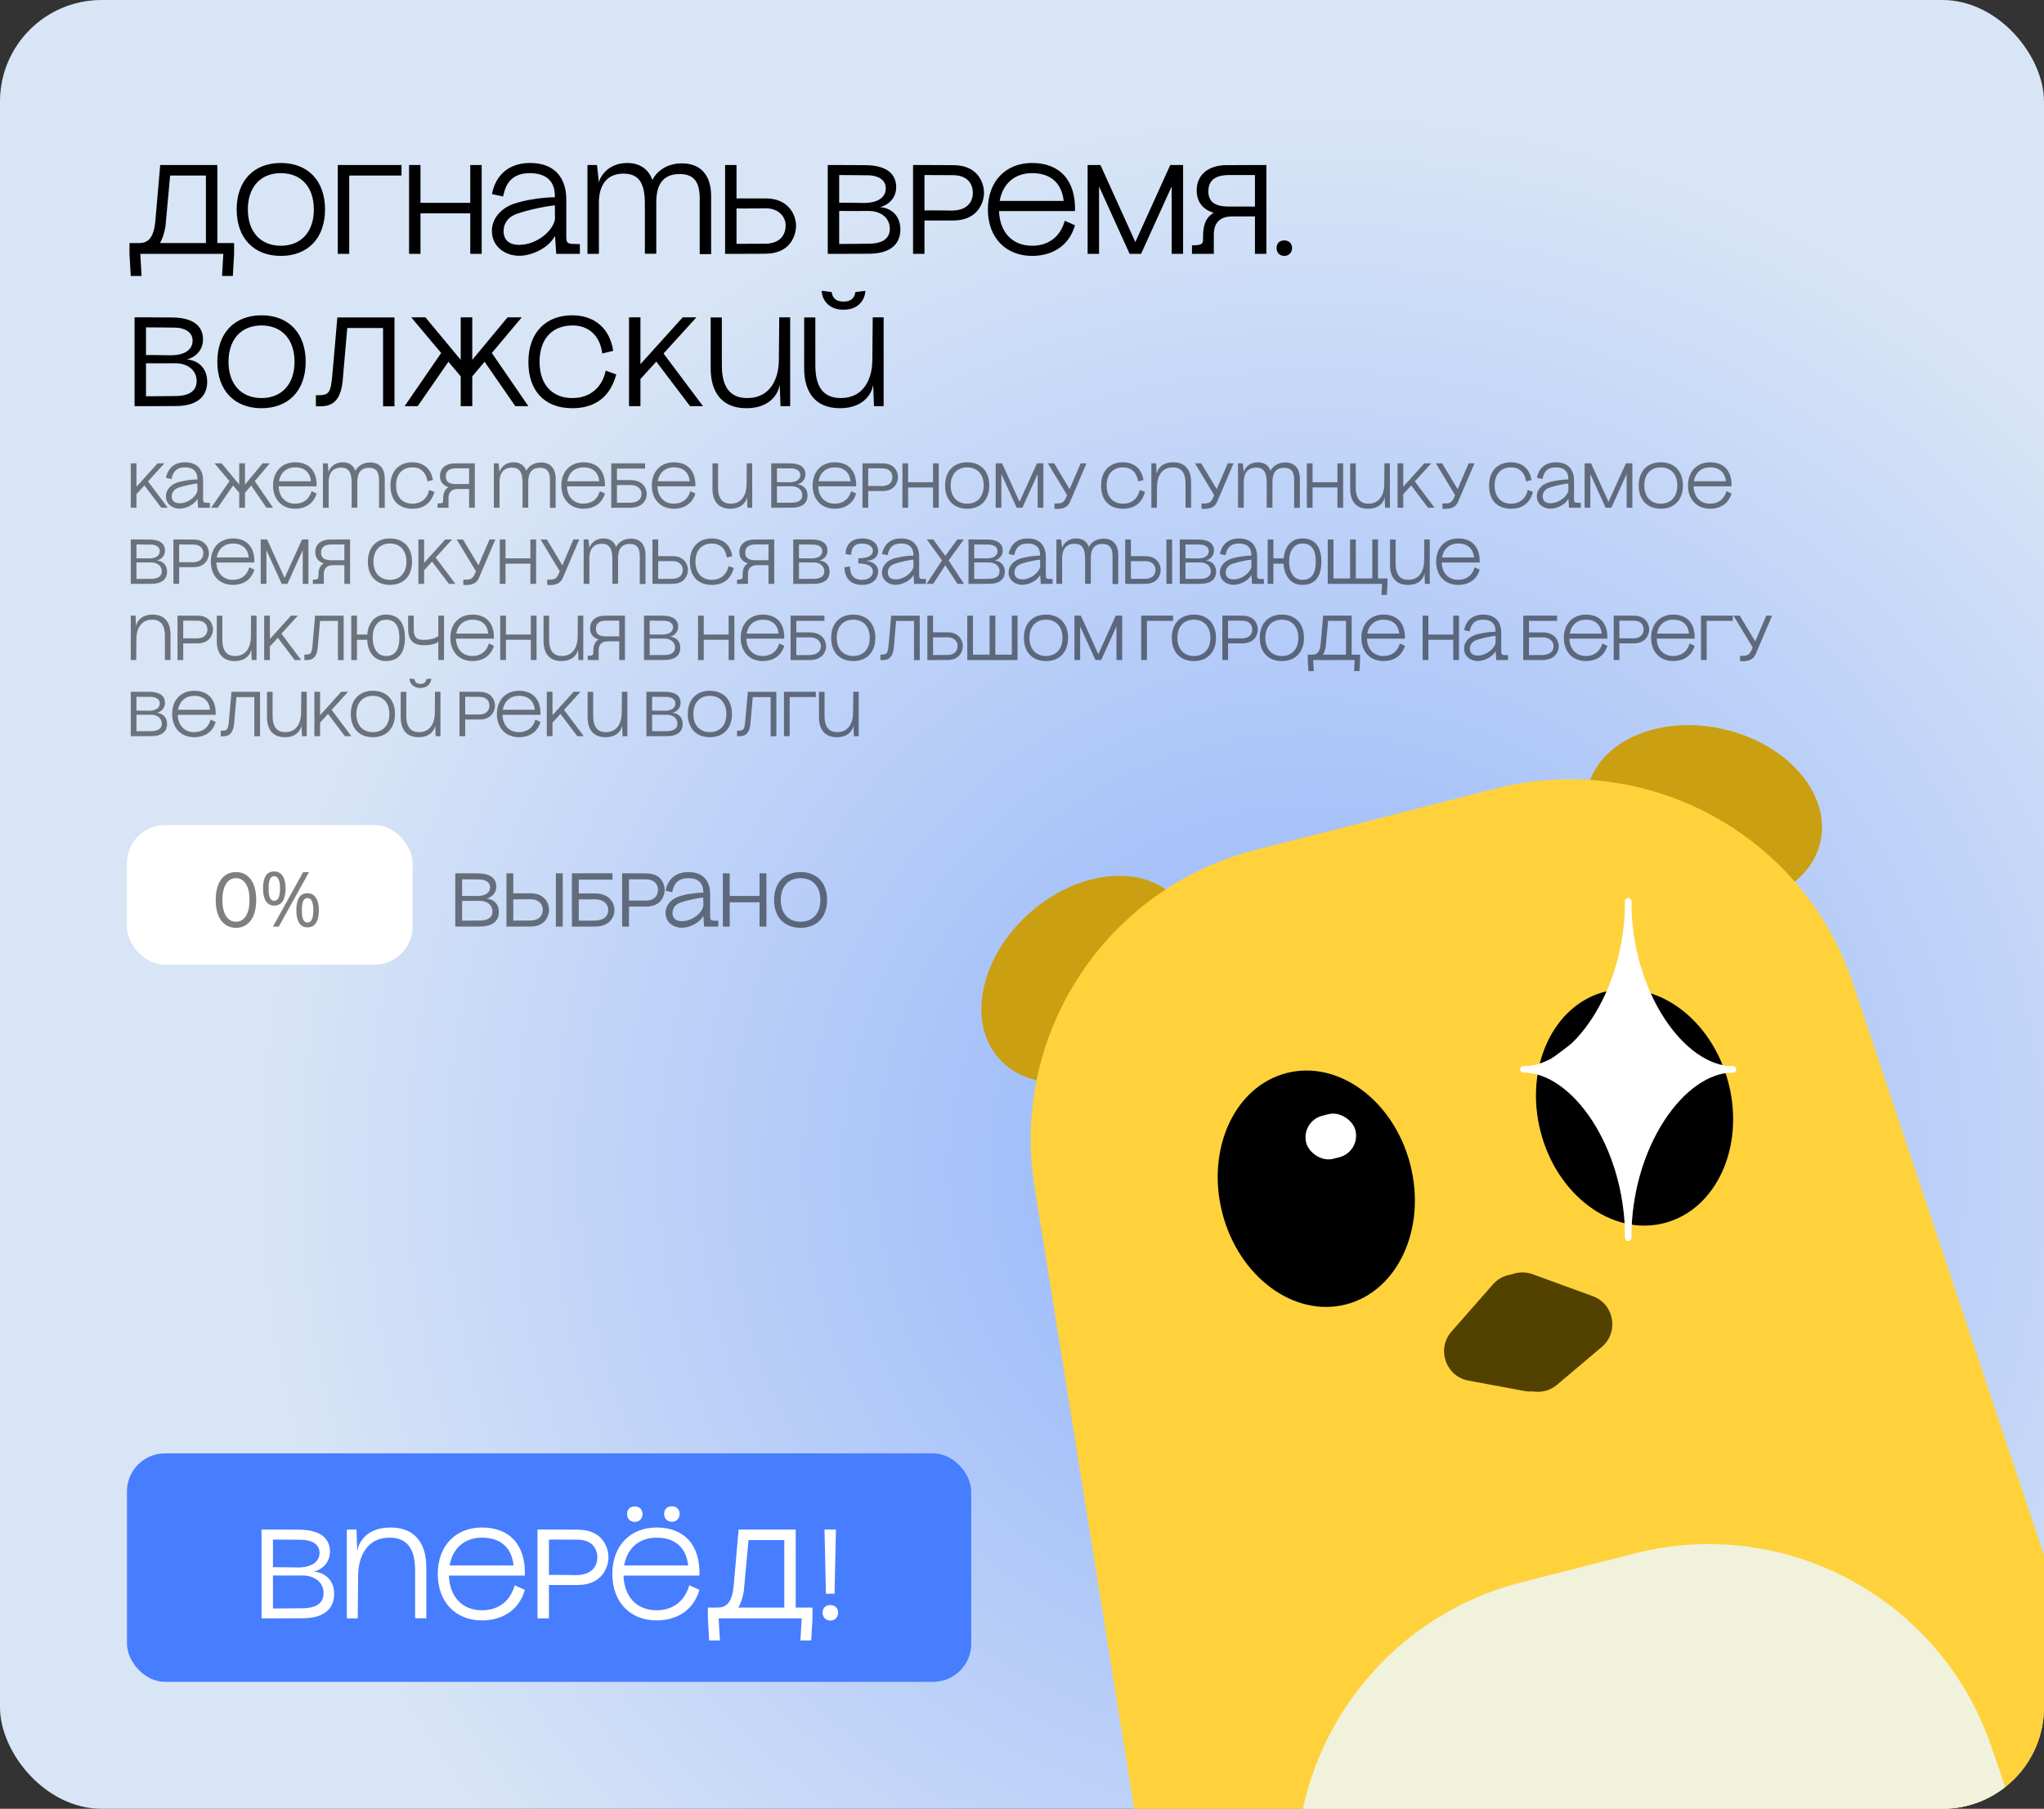 <svg width="322" height="285" viewBox="0 0 322 285" fill="none" xmlns="http://www.w3.org/2000/svg">
<rect x="0" y="0" width="322" height="285" fill="#333333" stroke="none"/>
<g clip-path="url(#clip0_2726_828)">
<rect width="322" height="285" rx="16" fill="url(#paint0_radial_2726_828)"/>
<path d="M25.24 26H34.24V38.3H36.88V40L36.68 43.48H34.98L35.18 40H22.1L22.3 43.48H20.6L20.4 40V38.3H21.86C23.18 38.3 24.22 37.74 24.48 34.72L25.24 26ZM25.2 38.3H32.44V27.66H26.8L26.06 35.74C25.86 36.86 25.56 37.68 25.2 38.3ZM44.244 40.32C39.964 40.32 37.284 37.5 37.284 33C37.284 28.5 39.964 25.68 44.244 25.68C48.524 25.68 51.204 28.5 51.204 33C51.204 37.5 48.524 40.32 44.244 40.32ZM39.044 33C39.044 36.52 41.044 38.72 44.244 38.72C47.444 38.72 49.444 36.52 49.444 33C49.444 29.48 47.444 27.28 44.244 27.28C41.044 27.28 39.044 29.48 39.044 33ZM53.212 26H63.252V27.66H55.012V40H53.212V26ZM64.442 26H66.242V31.96H74.082V26H75.882V40H74.082V33.62H66.242V40H64.442V26ZM87.63 40L87.43 37.16V34.48V34.38L87.45 37.12L87.43 37.16C86.51 39 83.87 40.3 81.79 40.3C79.65 40.3 77.49 38.92 77.49 36.38C77.49 34.56 78.77 32.9 80.85 32.14C82.69 31.48 85.67 31.08 87.41 31.08L87.43 32.36H87.41V30.98C87.41 30.08 87.35 27.28 83.45 27.28C80.07 27.28 79.53 29.74 79.25 30.96L77.51 30.58C77.73 29.22 78.85 25.68 83.53 25.68C87.45 25.68 89.21 28.12 89.21 31.42V37.16C89.21 38.06 89.21 38.44 90.41 38.44L91.35 38.46V40H87.63ZM79.33 36.42C79.33 37.4 79.81 38.58 81.79 38.58C84.55 38.58 87.21 36.34 87.43 34.48L87.41 32.36C86.37 32.42 83.13 33.06 81.35 33.72C79.73 34.32 79.33 35.54 79.33 36.42ZM110.228 31.26C110.228 28.56 109.228 27.42 107.068 27.42C104.368 27.42 103.388 29.2 103.388 31.84V39.98H101.588V32.14C101.588 28.94 100.728 27.36 98.228 27.36C94.348 27.36 94.348 31.2 94.348 31.94V40H92.548V26H94.048L94.348 28.76C94.528 27.76 95.888 25.68 98.808 25.68C100.848 25.68 102.208 26.72 102.768 28.36C103.328 27.22 104.808 25.74 107.428 25.74C110.308 25.74 112.028 27.52 112.028 30.9V40.04H110.228V31.26ZM114.227 40V26H116.027V31.26H120.587C124.487 31.26 125.407 34.18 125.407 35.54C125.407 36.84 124.707 39.96 120.587 39.98L116.027 40H114.227ZM116.027 38.42C117.847 38.4 120.527 38.4 120.587 38.4C122.947 38.36 123.767 36.96 123.767 35.5C123.767 34.22 122.747 32.82 120.587 32.82C119.607 32.82 117.047 32.88 116.027 32.84V38.42ZM130.399 26H132.199L136.279 26.02C140.499 26.04 141.179 28.1 141.179 29.48C141.179 31.36 139.779 32.36 138.639 32.64C140.259 32.74 141.839 33.86 141.839 36.16C141.839 38.12 140.679 39.96 136.899 39.98L132.199 40H130.399V26ZM132.199 38.44C134.079 38.42 136.479 38.42 137.039 38.4C138.479 38.36 140.179 37.92 140.179 36.04C140.179 34.36 138.799 33.24 136.839 33.24C135.099 33.24 133.059 33.26 132.199 33.24V38.44ZM132.199 31.94C133.139 31.92 135.299 31.98 136.079 31.98C138.439 31.98 139.539 31 139.539 29.68C139.539 28.2 138.139 27.66 136.839 27.62C136.319 27.6 133.879 27.6 132.199 27.58V31.94ZM143.837 26H145.637L150.197 26.02C154.317 26.04 155.017 29.14 155.017 30.38C155.017 31.8 154.097 34.74 150.197 34.74H145.637V40H143.837V26ZM145.637 33.16C146.697 33.12 149.397 33.18 149.897 33.18C152.397 33.18 153.257 31.78 153.257 30.38C153.257 29.04 152.477 27.64 150.197 27.6C150.157 27.6 147.517 27.6 145.637 27.58V33.16ZM157.384 33.26C157.484 36.5 159.404 38.72 162.584 38.72C164.764 38.72 166.904 37.7 167.744 34.78L169.344 35.5C168.324 39.02 165.444 40.32 162.584 40.32C158.504 40.32 155.624 37.5 155.624 33C155.624 28.5 158.504 25.68 162.584 25.68C166.944 25.68 169.504 28.42 169.344 33.26H157.384ZM157.484 31.66H167.564C167.324 29.28 165.924 27.28 162.584 27.28C159.784 27.28 157.944 29.02 157.484 31.66ZM171.337 26H173.357L178.857 38.14L184.357 26H186.377V40H184.577V29.38L179.757 40H177.957L173.137 29.38V40H171.337V26ZM191.218 36.92V40H187.778V38.66L188.318 38.64C189.518 38.6 189.518 38.2 189.518 37.62C189.518 35.92 189.678 34.44 191.198 33.52C189.518 33.04 188.518 31.82 188.518 30C188.518 27.62 190.258 26.04 193.198 26.02L197.698 26H199.498V40H197.698V34.1H194.118C191.698 34.1 191.218 35.68 191.218 36.92ZM190.358 30.14C190.358 31.66 191.218 32.54 193.518 32.54H197.698V27.58H193.618C191.338 27.58 190.358 28.52 190.358 30.14ZM202.323 40.32C201.583 40.32 201.103 39.8 201.103 39.08C201.103 38.32 201.583 37.88 202.323 37.88C203.063 37.88 203.543 38.38 203.543 39.08C203.543 39.82 203.023 40.32 202.323 40.32ZM21.2 50H23L27.08 50.02C31.3 50.04 31.98 52.1 31.98 53.48C31.98 55.36 30.58 56.36 29.44 56.64C31.06 56.74 32.64 57.86 32.64 60.16C32.64 62.12 31.48 63.96 27.7 63.98L23 64H21.2V50ZM23 62.44C24.88 62.42 27.28 62.42 27.84 62.4C29.28 62.36 30.98 61.92 30.98 60.04C30.98 58.36 29.6 57.24 27.64 57.24C25.9 57.24 23.86 57.26 23 57.24V62.44ZM23 55.94C23.94 55.92 26.1 55.98 26.88 55.98C29.24 55.98 30.34 55 30.34 53.68C30.34 52.2 28.94 51.66 27.64 51.62C27.12 51.6 24.68 51.6 23 51.58V55.94ZM41.197 64.32C36.917 64.32 34.237 61.5 34.237 57C34.237 52.5 36.917 49.68 41.197 49.68C45.477 49.68 48.157 52.5 48.157 57C48.157 61.5 45.477 64.32 41.197 64.32ZM35.998 57C35.998 60.52 37.998 62.72 41.197 62.72C44.398 62.72 46.398 60.52 46.398 57C46.398 53.48 44.398 51.28 41.197 51.28C37.998 51.28 35.998 53.48 35.998 57ZM53.145 50.02H62.145V64.02H60.345V51.68H54.705L53.965 60.18C53.505 64.26 51.225 64.02 49.765 64.02V62.28C51.905 62.28 52.085 62.08 52.385 58.74L53.145 50.02ZM72.58 50H74.4V56.7L79.96 50H82.2L77.48 55.62L83.24 64H81.18L76.34 57L74.4 59.3V64H72.58V59.3L70.64 57L65.8 64H63.74L69.5 55.62L64.78 50H67.02L72.58 56.7V50ZM94.881 55.7C94.501 52.76 92.621 51.28 90.201 51.28C87.081 51.28 85.001 53.3 85.001 57C85.001 60.78 87.161 62.72 90.161 62.72C92.921 62.72 94.861 61.08 95.421 58.4L97.081 59C96.121 62.56 93.721 64.32 90.181 64.32C85.601 64.32 83.241 61.4 83.241 57.04C83.241 52.1 86.281 49.68 90.121 49.68C93.641 49.68 96.061 51.72 96.601 55.28L94.881 55.7ZM99.091 50H100.891V57.38L107.551 50H109.711L104.531 55.7L110.751 64H108.711L103.391 56.98L100.911 59.7L100.891 59.68V64H99.091V50ZM117.597 64.32C113.557 64.32 111.957 61.6 111.957 58.06V50.02H113.717V57.58C113.717 61.34 115.297 62.72 117.737 62.72C121.377 62.72 122.677 59.64 122.697 56.76L122.757 50H124.477V64H122.957L122.837 60.78H122.777C122.677 61.66 121.597 64.32 117.597 64.32ZM132.324 64.32C128.284 64.32 126.684 61.6 126.684 58.06V50.02H128.444V57.58C128.444 61.34 130.024 62.72 132.464 62.72C136.104 62.72 137.404 59.64 137.424 56.76L137.484 50H139.204V64H137.684L137.564 60.78H137.504C137.404 61.66 136.324 64.32 132.324 64.32ZM129.444 45.82L131.024 46.02C131.124 46.88 131.644 47.52 132.884 47.52C134.124 47.52 134.644 46.9 134.744 46.02L136.324 45.82C136.264 47.26 135.224 48.8 132.884 48.8C130.544 48.8 129.504 47.26 129.444 45.82Z" fill="black"/>
<path d="M20.6 73H21.5V76.69L24.83 73H25.91L23.32 75.85L26.43 80H25.41L22.75 76.49L21.51 77.85L21.5 77.84V80H20.6V73ZM31.207 80L31.108 78.58V77.24V77.19L31.117 78.56L31.108 78.58C30.648 79.5 29.328 80.15 28.288 80.15C27.218 80.15 26.137 79.46 26.137 78.19C26.137 77.28 26.777 76.45 27.817 76.07C28.738 75.74 30.227 75.54 31.098 75.54L31.108 76.18H31.098V75.49C31.098 75.04 31.067 73.64 29.117 73.64C27.427 73.64 27.157 74.87 27.017 75.48L26.148 75.29C26.258 74.61 26.817 72.84 29.157 72.84C31.117 72.84 31.997 74.06 31.997 75.71V78.58C31.997 79.03 31.997 79.22 32.597 79.22L33.068 79.23V80H31.207ZM27.058 78.21C27.058 78.7 27.297 79.29 28.288 79.29C29.668 79.29 30.997 78.17 31.108 77.24L31.098 76.18C30.578 76.21 28.957 76.53 28.067 76.86C27.258 77.16 27.058 77.77 27.058 78.21ZM37.686 73H38.596V76.35L41.376 73H42.496L40.136 75.81L43.016 80H41.986L39.566 76.5L38.596 77.65V80H37.686V77.65L36.716 76.5L34.296 80H33.266L36.146 75.81L33.786 73H34.906L37.686 76.35V73ZM43.897 76.63C43.947 78.25 44.907 79.36 46.497 79.36C47.587 79.36 48.657 78.85 49.077 77.39L49.877 77.75C49.367 79.51 47.927 80.16 46.497 80.16C44.457 80.16 43.017 78.75 43.017 76.5C43.017 74.25 44.457 72.84 46.497 72.84C48.677 72.84 49.957 74.21 49.877 76.63H43.897ZM43.947 75.83H48.987C48.867 74.64 48.167 73.64 46.497 73.64C45.097 73.64 44.177 74.51 43.947 75.83ZM59.713 75.63C59.713 74.28 59.213 73.71 58.133 73.71C56.783 73.71 56.293 74.6 56.293 75.92V79.99H55.393V76.07C55.393 74.47 54.963 73.68 53.713 73.68C51.773 73.68 51.773 75.6 51.773 75.97V80H50.873V73H51.623L51.773 74.38C51.863 73.88 52.543 72.84 54.003 72.84C55.023 72.84 55.703 73.36 55.983 74.18C56.263 73.61 57.003 72.87 58.313 72.87C59.753 72.87 60.613 73.76 60.613 75.45V80.02H59.713V75.63ZM67.333 75.85C67.143 74.38 66.203 73.64 64.993 73.64C63.433 73.64 62.393 74.65 62.393 76.5C62.393 78.39 63.473 79.36 64.973 79.36C66.353 79.36 67.323 78.54 67.603 77.2L68.433 77.5C67.953 79.28 66.753 80.16 64.983 80.16C62.693 80.16 61.513 78.7 61.513 76.52C61.513 74.05 63.033 72.84 64.953 72.84C66.713 72.84 67.923 73.86 68.193 75.64L67.333 75.85ZM70.658 78.46V80H68.938V79.33L69.208 79.32C69.808 79.3 69.808 79.1 69.808 78.81C69.808 77.96 69.888 77.22 70.648 76.76C69.808 76.52 69.308 75.91 69.308 75C69.308 73.81 70.178 73.02 71.648 73.01L73.898 73H74.798V80H73.898V77.05H72.108C70.898 77.05 70.658 77.84 70.658 78.46ZM70.228 75.07C70.228 75.83 70.658 76.27 71.808 76.27H73.898V73.79H71.858C70.718 73.79 70.228 74.26 70.228 75.07ZM86.637 75.63C86.637 74.28 86.137 73.71 85.057 73.71C83.707 73.71 83.217 74.6 83.217 75.92V79.99H82.317V76.07C82.317 74.47 81.887 73.68 80.637 73.68C78.697 73.68 78.697 75.6 78.697 75.97V80H77.797V73H78.547L78.697 74.38C78.787 73.88 79.467 72.84 80.927 72.84C81.947 72.84 82.627 73.36 82.907 74.18C83.187 73.61 83.927 72.87 85.237 72.87C86.677 72.87 87.537 73.76 87.537 75.45V80.02H86.637V75.63ZM89.317 76.63C89.367 78.25 90.327 79.36 91.917 79.36C93.007 79.36 94.077 78.85 94.497 77.39L95.297 77.75C94.787 79.51 93.347 80.16 91.917 80.16C89.877 80.16 88.437 78.75 88.437 76.5C88.437 74.25 89.877 72.84 91.917 72.84C94.097 72.84 95.377 74.21 95.297 76.63H89.317ZM89.367 75.83H94.407C94.287 74.64 93.587 73.64 91.917 73.64C90.517 73.64 89.597 74.51 89.367 75.83ZM96.293 80V73H101.623V73.83H97.193V75.64H99.273C101.423 75.64 101.883 77.1 101.883 77.84C101.883 78.43 101.533 80 99.273 80H96.293ZM97.193 79.22C98.103 79.21 99.243 79.21 99.273 79.21C100.653 79.19 101.063 78.49 101.063 77.82C101.063 77.12 100.553 76.42 99.273 76.42C98.943 76.42 97.703 76.45 97.193 76.43V79.22ZM103.565 76.63C103.615 78.25 104.575 79.36 106.165 79.36C107.255 79.36 108.325 78.85 108.745 77.39L109.545 77.75C109.035 79.51 107.595 80.16 106.165 80.16C104.125 80.16 102.685 78.75 102.685 76.5C102.685 74.25 104.125 72.84 106.165 72.84C108.345 72.84 109.625 74.21 109.545 76.63H103.565ZM103.615 75.83H108.655C108.535 74.64 107.835 73.64 106.165 73.64C104.765 73.64 103.845 74.51 103.615 75.83ZM115.058 80.16C113.038 80.16 112.238 78.8 112.238 77.03V73.01H113.118V76.79C113.118 78.67 113.908 79.36 115.128 79.36C116.948 79.36 117.598 77.82 117.608 76.38L117.638 73H118.498V80H117.738L117.678 78.39H117.648C117.598 78.83 117.058 80.16 115.058 80.16ZM121.498 73H122.398L124.438 73.01C126.548 73.02 126.888 74.05 126.888 74.74C126.888 75.68 126.188 76.18 125.618 76.32C126.428 76.37 127.218 76.93 127.218 78.08C127.218 79.06 126.638 79.98 124.748 79.99L122.398 80H121.498V73ZM122.398 79.22C123.338 79.21 124.538 79.21 124.818 79.2C125.538 79.18 126.388 78.96 126.388 78.02C126.388 77.18 125.698 76.62 124.718 76.62C123.848 76.62 122.828 76.63 122.398 76.62V79.22ZM122.398 75.97C122.868 75.96 123.948 75.99 124.338 75.99C125.518 75.99 126.068 75.5 126.068 74.84C126.068 74.1 125.368 73.83 124.718 73.81C124.458 73.8 123.238 73.8 122.398 73.79V75.97ZM128.897 76.63C128.947 78.25 129.907 79.36 131.497 79.36C132.587 79.36 133.657 78.85 134.077 77.39L134.877 77.75C134.367 79.51 132.927 80.16 131.497 80.16C129.457 80.16 128.017 78.75 128.017 76.5C128.017 74.25 129.457 72.84 131.497 72.84C133.677 72.84 134.957 74.21 134.877 76.63H128.897ZM128.947 75.83H133.987C133.867 74.64 133.167 73.64 131.497 73.64C130.097 73.64 129.177 74.51 128.947 75.83ZM135.873 73H136.773L139.053 73.01C141.113 73.02 141.463 74.57 141.463 75.19C141.463 75.9 141.003 77.37 139.053 77.37H136.773V80H135.873V73ZM136.773 76.58C137.303 76.56 138.653 76.59 138.903 76.59C140.153 76.59 140.583 75.89 140.583 75.19C140.583 74.52 140.193 73.82 139.053 73.8C139.033 73.8 137.713 73.8 136.773 73.79V76.58ZM142.163 73H143.063V75.98H146.983V73H147.883V80H146.983V76.81H143.063V80H142.163V73ZM152.366 80.16C150.226 80.16 148.886 78.75 148.886 76.5C148.886 74.25 150.226 72.84 152.366 72.84C154.506 72.84 155.846 74.25 155.846 76.5C155.846 78.75 154.506 80.16 152.366 80.16ZM149.766 76.5C149.766 78.26 150.766 79.36 152.366 79.36C153.966 79.36 154.966 78.26 154.966 76.5C154.966 74.74 153.966 73.64 152.366 73.64C150.766 73.64 149.766 74.74 149.766 76.5ZM156.85 73H157.86L160.61 79.07L163.36 73H164.37V80H163.47V74.69L161.06 80H160.16L157.75 74.69V80H156.85V73ZM170.241 73H171.161L168.581 79.04C168.031 80.34 166.721 80.17 166.111 80.17V79.33C166.951 79.33 167.511 79.4 167.911 78.46L168.101 78.01L165.071 73H166.061L168.501 77.07L170.241 73ZM179.277 75.85C179.087 74.38 178.147 73.64 176.937 73.64C175.377 73.64 174.337 74.65 174.337 76.5C174.337 78.39 175.417 79.36 176.917 79.36C178.297 79.36 179.267 78.54 179.547 77.2L180.377 77.5C179.897 79.28 178.697 80.16 176.927 80.16C174.637 80.16 173.457 78.7 173.457 76.52C173.457 74.05 174.977 72.84 176.897 72.84C178.657 72.84 179.867 73.86 180.137 75.64L179.277 75.85ZM184.821 72.84C186.841 72.84 187.641 74.2 187.641 75.97V79.99H186.761V76.21C186.761 74.33 185.971 73.64 184.751 73.64C182.931 73.64 182.281 75.18 182.271 76.62L182.241 80H181.381V73H182.141L182.201 74.61H182.231C182.281 74.17 182.821 72.84 184.821 72.84ZM193.415 73H194.335L191.755 79.04C191.205 80.34 189.895 80.17 189.285 80.17V79.33C190.125 79.33 190.685 79.4 191.085 78.46L191.275 78.01L188.245 73H189.235L191.675 77.07L193.415 73ZM203.874 75.63C203.874 74.28 203.374 73.71 202.294 73.71C200.944 73.71 200.454 74.6 200.454 75.92V79.99H199.554V76.07C199.554 74.47 199.124 73.68 197.874 73.68C195.934 73.68 195.934 75.6 195.934 75.97V80H195.034V73H195.784L195.934 74.38C196.024 73.88 196.704 72.84 198.164 72.84C199.184 72.84 199.864 73.36 200.144 74.18C200.424 73.61 201.164 72.87 202.474 72.87C203.914 72.87 204.774 73.76 204.774 75.45V80.02H203.874V75.63ZM205.873 73H206.773V75.98H210.693V73H211.593V80H210.693V76.81H206.773V80H205.873V73ZM215.517 80.16C213.497 80.16 212.697 78.8 212.697 77.03V73.01H213.577V76.79C213.577 78.67 214.367 79.36 215.587 79.36C217.407 79.36 218.057 77.82 218.067 76.38L218.097 73H218.957V80H218.197L218.137 78.39H218.107C218.057 78.83 217.517 80.16 215.517 80.16ZM220.161 73H221.061V76.69L224.391 73H225.471L222.881 75.85L225.991 80H224.971L222.311 76.49L221.071 77.85L221.061 77.84V80H220.161V73ZM231.364 73H232.284L229.704 79.04C229.154 80.34 227.844 80.17 227.234 80.17V79.33C228.074 79.33 228.634 79.4 229.034 78.46L229.224 78.01L226.194 73H227.184L229.624 77.07L231.364 73ZM240.4 75.85C240.21 74.38 239.27 73.64 238.06 73.64C236.5 73.64 235.46 74.65 235.46 76.5C235.46 78.39 236.54 79.36 238.04 79.36C239.42 79.36 240.39 78.54 240.67 77.2L241.5 77.5C241.02 79.28 239.82 80.16 238.05 80.16C235.76 80.16 234.58 78.7 234.58 76.52C234.58 74.05 236.1 72.84 238.02 72.84C239.78 72.84 240.99 73.86 241.26 75.64L240.4 75.85ZM247.174 80L247.074 78.58V77.24V77.19L247.084 78.56L247.074 78.58C246.614 79.5 245.294 80.15 244.254 80.15C243.184 80.15 242.104 79.46 242.104 78.19C242.104 77.28 242.744 76.45 243.784 76.07C244.704 75.74 246.194 75.54 247.064 75.54L247.074 76.18H247.064V75.49C247.064 75.04 247.034 73.64 245.084 73.64C243.394 73.64 243.124 74.87 242.984 75.48L242.114 75.29C242.224 74.61 242.784 72.84 245.124 72.84C247.084 72.84 247.964 74.06 247.964 75.71V78.58C247.964 79.03 247.964 79.22 248.564 79.22L249.034 79.23V80H247.174ZM243.024 78.21C243.024 78.7 243.264 79.29 244.254 79.29C245.634 79.29 246.964 78.17 247.074 77.24L247.064 76.18C246.544 76.21 244.924 76.53 244.034 76.86C243.224 77.16 243.024 77.77 243.024 78.21ZM249.633 73H250.643L253.393 79.07L256.143 73H257.153V80H256.253V74.69L253.843 80H252.943L250.533 74.69V80H249.633V73ZM261.634 80.16C259.494 80.16 258.154 78.75 258.154 76.5C258.154 74.25 259.494 72.84 261.634 72.84C263.774 72.84 265.114 74.25 265.114 76.5C265.114 78.75 263.774 80.16 261.634 80.16ZM259.034 76.5C259.034 78.26 260.034 79.36 261.634 79.36C263.234 79.36 264.234 78.26 264.234 76.5C264.234 74.74 263.234 73.64 261.634 73.64C260.034 73.64 259.034 74.74 259.034 76.5ZM266.798 76.63C266.848 78.25 267.808 79.36 269.398 79.36C270.488 79.36 271.558 78.85 271.978 77.39L272.778 77.75C272.268 79.51 270.828 80.16 269.398 80.16C267.358 80.16 265.918 78.75 265.918 76.5C265.918 74.25 267.358 72.84 269.398 72.84C271.578 72.84 272.858 74.21 272.778 76.63H266.798ZM266.848 75.83H271.888C271.768 74.64 271.068 73.64 269.398 73.64C267.998 73.64 267.078 74.51 266.848 75.83ZM20.6 85H21.5L23.54 85.01C25.65 85.02 25.99 86.05 25.99 86.74C25.99 87.68 25.29 88.18 24.72 88.32C25.53 88.37 26.32 88.93 26.32 90.08C26.32 91.06 25.74 91.98 23.85 91.99L21.5 92H20.6V85ZM21.5 91.22C22.44 91.21 23.64 91.21 23.92 91.2C24.64 91.18 25.49 90.96 25.49 90.02C25.49 89.18 24.8 88.62 23.82 88.62C22.95 88.62 21.93 88.63 21.5 88.62V91.22ZM21.5 87.97C21.97 87.96 23.05 87.99 23.44 87.99C24.62 87.99 25.17 87.5 25.17 86.84C25.17 86.1 24.47 85.83 23.82 85.81C23.56 85.8 22.34 85.8 21.5 85.79V87.97ZM27.319 85H28.219L30.499 85.01C32.559 85.02 32.909 86.57 32.909 87.19C32.909 87.9 32.449 89.37 30.499 89.37H28.219V92H27.319V85ZM28.219 88.58C28.749 88.56 30.099 88.59 30.349 88.59C31.599 88.59 32.029 87.89 32.029 87.19C32.029 86.52 31.639 85.82 30.499 85.8C30.479 85.8 29.159 85.8 28.219 85.79V88.58ZM34.093 88.63C34.142 90.25 35.102 91.36 36.693 91.36C37.782 91.36 38.852 90.85 39.273 89.39L40.072 89.75C39.562 91.51 38.123 92.16 36.693 92.16C34.653 92.16 33.212 90.75 33.212 88.5C33.212 86.25 34.653 84.84 36.693 84.84C38.873 84.84 40.153 86.21 40.072 88.63H34.093ZM34.142 87.83H39.182C39.062 86.64 38.362 85.64 36.693 85.64C35.292 85.64 34.373 86.51 34.142 87.83ZM41.069 85H42.079L44.829 91.07L47.579 85H48.589V92H47.689V86.69L45.279 92H44.379L41.969 86.69V92H41.069V85ZM51.01 90.46V92H49.289V91.33L49.559 91.32C50.16 91.3 50.16 91.1 50.16 90.81C50.16 89.96 50.239 89.22 50.999 88.76C50.16 88.52 49.66 87.91 49.66 87C49.66 85.81 50.529 85.02 51.999 85.01L54.249 85H55.15V92H54.249V89.05H52.459C51.249 89.05 51.01 89.84 51.01 90.46ZM50.58 87.07C50.58 87.83 51.01 88.27 52.16 88.27H54.249V85.79H52.209C51.069 85.79 50.58 86.26 50.58 87.07ZM61.429 92.16C59.289 92.16 57.949 90.75 57.949 88.5C57.949 86.25 59.289 84.84 61.429 84.84C63.569 84.84 64.909 86.25 64.909 88.5C64.909 90.75 63.569 92.16 61.429 92.16ZM58.829 88.5C58.829 90.26 59.829 91.36 61.429 91.36C63.029 91.36 64.029 90.26 64.029 88.5C64.029 86.74 63.029 85.64 61.429 85.64C59.829 85.64 58.829 86.74 58.829 88.5ZM65.912 85H66.812V88.69L70.142 85H71.222L68.632 87.85L71.743 92H70.722L68.062 88.49L66.823 89.85L66.812 89.84V92H65.912V85ZM77.116 85H78.036L75.456 91.04C74.906 92.34 73.596 92.17 72.986 92.17V91.33C73.826 91.33 74.386 91.4 74.786 90.46L74.976 90.01L71.946 85H72.936L75.376 89.07L77.116 85ZM78.735 85H79.635V87.98H83.555V85H84.455V92H83.555V88.81H79.635V92H78.735V85ZM90.329 85H91.249L88.669 91.04C88.119 92.34 86.809 92.17 86.199 92.17V91.33C87.039 91.33 87.599 91.4 87.999 90.46L88.189 90.01L85.159 85H86.149L88.589 89.07L90.329 85ZM100.788 87.63C100.788 86.28 100.288 85.71 99.208 85.71C97.858 85.71 97.368 86.6 97.368 87.92V91.99H96.468V88.07C96.468 86.47 96.038 85.68 94.788 85.68C92.848 85.68 92.848 87.6 92.848 87.97V92H91.948V85H92.698L92.848 86.38C92.938 85.88 93.618 84.84 95.078 84.84C96.098 84.84 96.778 85.36 97.058 86.18C97.338 85.61 98.078 84.87 99.388 84.87C100.828 84.87 101.688 85.76 101.688 87.45V92.02H100.788V87.63ZM102.788 92V85H103.688V87.63H105.968C107.918 87.63 108.378 89.09 108.378 89.77C108.378 90.42 108.028 91.98 105.968 91.99L103.688 92H102.788ZM103.688 91.21C104.598 91.2 105.938 91.2 105.968 91.2C107.148 91.18 107.558 90.48 107.558 89.75C107.558 89.11 107.048 88.41 105.968 88.41C105.478 88.41 104.198 88.44 103.688 88.42V91.21ZM114.501 87.85C114.311 86.38 113.371 85.64 112.161 85.64C110.601 85.64 109.561 86.65 109.561 88.5C109.561 90.39 110.641 91.36 112.141 91.36C113.521 91.36 114.491 90.54 114.771 89.2L115.601 89.5C115.121 91.28 113.921 92.16 112.151 92.16C109.861 92.16 108.681 90.7 108.681 88.52C108.681 86.05 110.201 84.84 112.121 84.84C113.881 84.84 115.091 85.86 115.361 87.64L114.501 87.85ZM117.826 90.46V92H116.106V91.33L116.376 91.32C116.976 91.3 116.976 91.1 116.976 90.81C116.976 89.96 117.056 89.22 117.816 88.76C116.976 88.52 116.476 87.91 116.476 87C116.476 85.81 117.346 85.02 118.816 85.01L121.066 85H121.966V92H121.066V89.05H119.276C118.066 89.05 117.826 89.84 117.826 90.46ZM117.396 87.07C117.396 87.83 117.826 88.27 118.976 88.27H121.066V85.79H119.026C117.886 85.79 117.396 86.26 117.396 87.07ZM124.965 85H125.865L127.905 85.01C130.015 85.02 130.355 86.05 130.355 86.74C130.355 87.68 129.655 88.18 129.085 88.32C129.895 88.37 130.685 88.93 130.685 90.08C130.685 91.06 130.105 91.98 128.215 91.99L125.865 92H124.965V85ZM125.865 91.22C126.805 91.21 128.005 91.21 128.285 91.2C129.005 91.18 129.855 90.96 129.855 90.02C129.855 89.18 129.165 88.62 128.185 88.62C127.315 88.62 126.295 88.63 125.865 88.62V91.22ZM125.865 87.97C126.335 87.96 127.415 87.99 127.805 87.99C128.985 87.99 129.535 87.5 129.535 86.84C129.535 86.1 128.835 85.83 128.185 85.81C127.925 85.8 126.705 85.8 125.865 85.79V87.97ZM135.211 87.97C137.121 87.97 137.511 87.3 137.511 86.78C137.511 86.21 136.961 85.65 135.771 85.65C134.621 85.65 134.091 86.28 134.091 87.42L133.211 87.3C133.211 86.02 133.951 84.84 135.811 84.84C137.561 84.84 138.341 85.79 138.341 86.8C138.341 87.62 137.801 88.28 136.541 88.38V88.42C137.561 88.47 138.341 89.14 138.341 89.98C138.341 91.02 137.721 92.16 135.791 92.16C133.861 92.16 133.031 90.89 133.031 89.38L133.911 89.26C133.891 90.57 134.501 91.36 135.751 91.36C137.021 91.36 137.511 90.7 137.511 90.02C137.511 89.46 137.071 88.78 135.211 88.78V87.97ZM144.01 92L143.91 90.58V89.24V89.19L143.92 90.56L143.91 90.58C143.45 91.5 142.13 92.15 141.09 92.15C140.02 92.15 138.94 91.46 138.94 90.19C138.94 89.28 139.58 88.45 140.62 88.07C141.54 87.74 143.03 87.54 143.9 87.54L143.91 88.18H143.9V87.49C143.9 87.04 143.87 85.64 141.92 85.64C140.23 85.64 139.96 86.87 139.82 87.48L138.95 87.29C139.06 86.61 139.62 84.84 141.96 84.84C143.92 84.84 144.8 86.06 144.8 87.71V90.58C144.8 91.03 144.8 91.22 145.4 91.22L145.87 91.23V92H144.01ZM139.86 90.21C139.86 90.7 140.1 91.29 141.09 91.29C142.47 91.29 143.8 90.17 143.91 89.24L143.9 88.18C143.38 88.21 141.76 88.53 140.87 88.86C140.06 89.16 139.86 89.77 139.86 90.21ZM150.839 92L148.419 88.3L148.919 87.59L149.419 88.3L146.999 92H145.969L148.399 88.3L145.999 85H147.019L148.919 87.59L150.809 85H151.839L149.439 88.3L151.869 92H150.839ZM152.573 85H153.473L155.513 85.01C157.623 85.02 157.963 86.05 157.963 86.74C157.963 87.68 157.263 88.18 156.693 88.32C157.503 88.37 158.293 88.93 158.293 90.08C158.293 91.06 157.713 91.98 155.823 91.99L153.473 92H152.573V85ZM153.473 91.22C154.413 91.21 155.613 91.21 155.893 91.2C156.613 91.18 157.463 90.96 157.463 90.02C157.463 89.18 156.773 88.62 155.793 88.62C154.923 88.62 153.903 88.63 153.473 88.62V91.22ZM153.473 87.97C153.943 87.96 155.023 87.99 155.413 87.99C156.593 87.99 157.143 87.5 157.143 86.84C157.143 86.1 156.443 85.83 155.793 85.81C155.533 85.8 154.313 85.8 153.473 85.79V87.97ZM163.961 92L163.861 90.58V89.24V89.19L163.871 90.56L163.861 90.58C163.401 91.5 162.081 92.15 161.041 92.15C159.971 92.15 158.891 91.46 158.891 90.19C158.891 89.28 159.531 88.45 160.571 88.07C161.491 87.74 162.981 87.54 163.851 87.54L163.861 88.18H163.851V87.49C163.851 87.04 163.821 85.64 161.871 85.64C160.181 85.64 159.911 86.87 159.771 87.48L158.901 87.29C159.011 86.61 159.571 84.84 161.911 84.84C163.871 84.84 164.751 86.06 164.751 87.71V90.58C164.751 91.03 164.751 91.22 165.351 91.22L165.821 91.23V92H163.961ZM159.811 90.21C159.811 90.7 160.051 91.29 161.041 91.29C162.421 91.29 163.751 90.17 163.861 89.24L163.851 88.18C163.331 88.21 161.711 88.53 160.821 88.86C160.011 89.16 159.811 89.77 159.811 90.21ZM175.26 87.63C175.26 86.28 174.76 85.71 173.68 85.71C172.33 85.71 171.84 86.6 171.84 87.92V91.99H170.94V88.07C170.94 86.47 170.51 85.68 169.26 85.68C167.32 85.68 167.32 87.6 167.32 87.97V92H166.42V85H167.17L167.32 86.38C167.41 85.88 168.09 84.84 169.55 84.84C170.57 84.84 171.25 85.36 171.53 86.18C171.81 85.61 172.55 84.87 173.86 84.87C175.3 84.87 176.16 85.76 176.16 87.45V92.02H175.26V87.63ZM177.26 92V85H178.16V87.63H180.44C182.39 87.63 182.85 89.09 182.85 89.77C182.85 90.42 182.5 91.98 180.44 91.99L178.16 92H177.26ZM178.16 91.21C179.07 91.2 180.41 91.2 180.44 91.2C181.62 91.18 182.03 90.48 182.03 89.75C182.03 89.11 181.52 88.41 180.44 88.41C179.95 88.41 178.67 88.44 178.16 88.42V91.21ZM183.75 92V85H184.65V92H183.75ZM185.854 85H186.754L188.794 85.01C190.904 85.02 191.244 86.05 191.244 86.74C191.244 87.68 190.544 88.18 189.974 88.32C190.784 88.37 191.574 88.93 191.574 90.08C191.574 91.06 190.994 91.98 189.104 91.99L186.754 92H185.854V85ZM186.754 91.22C187.694 91.21 188.894 91.21 189.174 91.2C189.894 91.18 190.744 90.96 190.744 90.02C190.744 89.18 190.054 88.62 189.074 88.62C188.204 88.62 187.184 88.63 186.754 88.62V91.22ZM186.754 87.97C187.224 87.96 188.304 87.99 188.694 87.99C189.874 87.99 190.424 87.5 190.424 86.84C190.424 86.1 189.724 85.83 189.074 85.81C188.814 85.8 187.594 85.8 186.754 85.79V87.97ZM197.243 92L197.143 90.58V89.24V89.19L197.153 90.56L197.143 90.58C196.683 91.5 195.363 92.15 194.323 92.15C193.253 92.15 192.173 91.46 192.173 90.19C192.173 89.28 192.813 88.45 193.853 88.07C194.773 87.74 196.263 87.54 197.133 87.54L197.143 88.18H197.133V87.49C197.133 87.04 197.103 85.64 195.153 85.64C193.463 85.64 193.193 86.87 193.053 87.48L192.183 87.29C192.293 86.61 192.853 84.84 195.193 84.84C197.153 84.84 198.033 86.06 198.033 87.71V90.58C198.033 91.03 198.033 91.22 198.633 91.22L199.103 91.23V92H197.243ZM193.093 90.21C193.093 90.7 193.333 91.29 194.323 91.29C195.703 91.29 197.033 90.17 197.143 89.24L197.133 88.18C196.613 88.21 194.993 88.53 194.103 88.86C193.293 89.16 193.093 89.77 193.093 90.21ZM203.082 88.5C203.082 90.26 203.882 91.36 205.182 91.36C206.682 91.36 207.282 90.27 207.282 88.5C207.282 86.74 206.682 85.64 205.182 85.64C203.882 85.64 203.082 86.74 203.082 88.5ZM199.702 92V85H200.602V87.98H202.222C202.392 86.03 203.492 84.84 205.182 84.84C207.222 84.84 208.162 86.25 208.162 88.5C208.162 90.75 207.222 92.16 205.182 92.16C203.432 92.16 202.312 90.88 202.212 88.81H200.602V92H199.702ZM210.064 85V91.15H212.684V85H213.584V91.15H216.184V85H217.084V91.15H218.574V92L218.474 93.74H217.624L217.724 92H209.164V85H210.064ZM221.797 92.16C219.777 92.16 218.977 90.8 218.977 89.03V85.01H219.857V88.79C219.857 90.67 220.647 91.36 221.867 91.36C223.687 91.36 224.337 89.82 224.347 88.38L224.377 85H225.237V92H224.477L224.417 90.39H224.387C224.337 90.83 223.797 92.16 221.797 92.16ZM227.12 88.63C227.17 90.25 228.13 91.36 229.72 91.36C230.81 91.36 231.88 90.85 232.3 89.39L233.1 89.75C232.59 91.51 231.15 92.16 229.72 92.16C227.68 92.16 226.24 90.75 226.24 88.5C226.24 86.25 227.68 84.84 229.72 84.84C231.9 84.84 233.18 86.21 233.1 88.63H227.12ZM227.17 87.83H232.21C232.09 86.64 231.39 85.64 229.72 85.64C228.32 85.64 227.4 86.51 227.17 87.83ZM24.04 96.84C26.06 96.84 26.86 98.2 26.86 99.97V103.99H25.98V100.21C25.98 98.33 25.19 97.64 23.97 97.64C22.15 97.64 21.5 99.18 21.49 100.62L21.46 104H20.6V97H21.36L21.42 98.61H21.45C21.5 98.17 22.04 96.84 24.04 96.84ZM27.963 97H28.863L31.143 97.01C33.203 97.02 33.553 98.57 33.553 99.19C33.553 99.9 33.093 101.37 31.143 101.37H28.863V104H27.963V97ZM28.863 100.58C29.393 100.56 30.743 100.59 30.993 100.59C32.243 100.59 32.673 99.89 32.673 99.19C32.673 98.52 32.283 97.82 31.143 97.8C31.123 97.8 29.803 97.8 28.863 97.79V100.58ZM36.972 104.16C34.952 104.16 34.152 102.8 34.152 101.03V97.01H35.032V100.79C35.032 102.67 35.822 103.36 37.042 103.36C38.862 103.36 39.512 101.82 39.522 100.38L39.552 97H40.412V104H39.652L39.592 102.39H39.562C39.512 102.83 38.972 104.16 36.972 104.16ZM41.616 97H42.516V100.69L45.846 97H46.926L44.336 99.85L47.446 104H46.426L43.766 100.49L42.526 101.85L42.516 101.84V104H41.616V97ZM49.639 97.01H54.139V104.01H53.239V97.84H50.419L50.049 102.09C49.819 104.13 48.679 104.01 47.949 104.01V103.14C49.019 103.14 49.109 103.04 49.259 101.37L49.639 97.01ZM58.716 100.5C58.716 102.26 59.516 103.36 60.816 103.36C62.316 103.36 62.916 102.27 62.916 100.5C62.916 98.74 62.316 97.64 60.816 97.64C59.516 97.64 58.716 98.74 58.716 100.5ZM55.336 104V97H56.236V99.98H57.856C58.026 98.03 59.126 96.84 60.816 96.84C62.856 96.84 63.796 98.25 63.796 100.5C63.796 102.75 62.856 104.16 60.816 104.16C59.066 104.16 57.946 102.88 57.846 100.81H56.236V104H55.336ZM66.769 101.67C64.859 101.67 64.299 100.61 64.299 99.13V97H65.179V99.11C65.179 100.4 65.619 100.82 66.699 100.82C68.409 100.82 69.049 100.22 69.049 100.22V97H69.949V104H69.049V101.12C69.049 101.12 68.489 101.67 66.769 101.67ZM71.827 100.63C71.877 102.25 72.837 103.36 74.427 103.36C75.517 103.36 76.587 102.85 77.007 101.39L77.807 101.75C77.297 103.51 75.857 104.16 74.427 104.16C72.387 104.16 70.947 102.75 70.947 100.5C70.947 98.25 72.387 96.84 74.427 96.84C76.607 96.84 77.887 98.21 77.807 100.63H71.827ZM71.877 99.83H76.917C76.797 98.64 76.097 97.64 74.427 97.64C73.027 97.64 72.107 98.51 71.877 99.83ZM78.803 97H79.703V99.98H83.623V97H84.523V104H83.623V100.81H79.703V104H78.803V97ZM88.447 104.16C86.427 104.16 85.627 102.8 85.627 101.03V97.01H86.507V100.79C86.507 102.67 87.297 103.36 88.517 103.36C90.337 103.36 90.987 101.82 90.997 100.38L91.027 97H91.887V104H91.127L91.067 102.39H91.037C90.987 102.83 90.447 104.16 88.447 104.16ZM94.31 102.46V104H92.59V103.33L92.86 103.32C93.46 103.3 93.46 103.1 93.46 102.81C93.46 101.96 93.54 101.22 94.3 100.76C93.46 100.52 92.96 99.91 92.96 99C92.96 97.81 93.83 97.02 95.3 97.01L97.55 97H98.45V104H97.55V101.05H95.76C94.55 101.05 94.31 101.84 94.31 102.46ZM93.88 99.07C93.88 99.83 94.31 100.27 95.46 100.27H97.55V97.79H95.51C94.37 97.79 93.88 98.26 93.88 99.07ZM101.45 97H102.35L104.39 97.01C106.5 97.02 106.84 98.05 106.84 98.74C106.84 99.68 106.14 100.18 105.57 100.32C106.38 100.37 107.17 100.93 107.17 102.08C107.17 103.06 106.59 103.98 104.7 103.99L102.35 104H101.45V97ZM102.35 103.22C103.29 103.21 104.49 103.21 104.77 103.2C105.49 103.18 106.34 102.96 106.34 102.02C106.34 101.18 105.65 100.62 104.67 100.62C103.8 100.62 102.78 100.63 102.35 100.62V103.22ZM102.35 99.97C102.82 99.96 103.9 99.99 104.29 99.99C105.47 99.99 106.02 99.5 106.02 98.84C106.02 98.1 105.32 97.83 104.67 97.81C104.41 97.8 103.19 97.8 102.35 97.79V99.97ZM109.965 97H110.865V99.98H114.785V97H115.685V104H114.785V100.81H110.865V104H109.965V97ZM117.569 100.63C117.619 102.25 118.579 103.36 120.169 103.36C121.259 103.36 122.329 102.85 122.749 101.39L123.549 101.75C123.039 103.51 121.599 104.16 120.169 104.16C118.129 104.16 116.689 102.75 116.689 100.5C116.689 98.25 118.129 96.84 120.169 96.84C122.349 96.84 123.629 98.21 123.549 100.63H117.569ZM117.619 99.83H122.659C122.539 98.64 121.839 97.64 120.169 97.64C118.769 97.64 117.849 98.51 117.619 99.83ZM124.545 104V97H129.875V97.83H125.445V99.64H127.525C129.675 99.64 130.135 101.1 130.135 101.84C130.135 102.43 129.785 104 127.525 104H124.545ZM125.445 103.22C126.355 103.21 127.495 103.21 127.525 103.21C128.905 103.19 129.315 102.49 129.315 101.82C129.315 101.12 128.805 100.42 127.525 100.42C127.195 100.42 125.955 100.45 125.445 100.43V103.22ZM134.417 104.16C132.277 104.16 130.937 102.75 130.937 100.5C130.937 98.25 132.277 96.84 134.417 96.84C136.557 96.84 137.897 98.25 137.897 100.5C137.897 102.75 136.557 104.16 134.417 104.16ZM131.817 100.5C131.817 102.26 132.817 103.36 134.417 103.36C136.017 103.36 137.017 102.26 137.017 100.5C137.017 98.74 136.017 97.64 134.417 97.64C132.817 97.64 131.817 98.74 131.817 100.5ZM140.391 97.01H144.891V104.01H143.991V97.84H141.171L140.801 102.09C140.571 104.13 139.431 104.01 138.701 104.01V103.14C139.771 103.14 139.861 103.04 140.011 101.37L140.391 97.01ZM146.088 104V97H146.988V99.63H149.268C151.218 99.63 151.678 101.09 151.678 101.77C151.678 102.42 151.328 103.98 149.268 103.99L146.988 104H146.088ZM146.988 103.21C147.898 103.2 149.238 103.2 149.268 103.2C150.448 103.18 150.858 102.48 150.858 101.75C150.858 101.11 150.348 100.41 149.268 100.41C148.778 100.41 147.498 100.44 146.988 100.42V103.21ZM153.277 97V103.15H155.897V97H156.797V103.15H159.397V97H160.297V104H152.377V97H153.277ZM164.778 104.16C162.638 104.16 161.298 102.75 161.298 100.5C161.298 98.25 162.638 96.84 164.778 96.84C166.918 96.84 168.258 98.25 168.258 100.5C168.258 102.75 166.918 104.16 164.778 104.16ZM162.178 100.5C162.178 102.26 163.178 103.36 164.778 103.36C166.378 103.36 167.378 102.26 167.378 100.5C167.378 98.74 166.378 97.64 164.778 97.64C163.178 97.64 162.178 98.74 162.178 100.5ZM169.262 97H170.272L173.022 103.07L175.772 97H176.782V104H175.882V98.69L173.472 104H172.572L170.162 98.69V104H169.262V97ZM179.78 97H184.8V97.83H180.68V104H179.78V97ZM188.079 104.16C185.939 104.16 184.599 102.75 184.599 100.5C184.599 98.25 185.939 96.84 188.079 96.84C190.219 96.84 191.559 98.25 191.559 100.5C191.559 102.75 190.219 104.16 188.079 104.16ZM185.479 100.5C185.479 102.26 186.479 103.36 188.079 103.36C189.679 103.36 190.679 102.26 190.679 100.5C190.679 98.74 189.679 97.64 188.079 97.64C186.479 97.64 185.479 98.74 185.479 100.5ZM192.563 97H193.463L195.743 97.01C197.803 97.02 198.153 98.57 198.153 99.19C198.153 99.9 197.693 101.37 195.743 101.37H193.463V104H192.563V97ZM193.463 100.58C193.993 100.56 195.343 100.59 195.593 100.59C196.843 100.59 197.273 99.89 197.273 99.19C197.273 98.52 196.883 97.82 195.743 97.8C195.723 97.8 194.403 97.8 193.463 97.79V100.58ZM201.937 104.16C199.797 104.16 198.457 102.75 198.457 100.5C198.457 98.25 199.797 96.84 201.937 96.84C204.077 96.84 205.417 98.25 205.417 100.5C205.417 102.75 204.077 104.16 201.937 104.16ZM199.337 100.5C199.337 102.26 200.337 103.36 201.937 103.36C203.537 103.36 204.537 102.26 204.537 100.5C204.537 98.74 203.537 97.64 201.937 97.64C200.337 97.64 199.337 98.74 199.337 100.5ZM208.44 97H212.94V103.15H214.26V104L214.16 105.74H213.31L213.41 104H206.87L206.97 105.74H206.12L206.02 104V103.15H206.75C207.41 103.15 207.93 102.87 208.06 101.36L208.44 97ZM208.42 103.15H212.04V97.83H209.22L208.85 101.87C208.75 102.43 208.6 102.84 208.42 103.15ZM215.343 100.63C215.393 102.25 216.353 103.36 217.943 103.36C219.033 103.36 220.103 102.85 220.523 101.39L221.323 101.75C220.813 103.51 219.373 104.16 217.943 104.16C215.903 104.16 214.463 102.75 214.463 100.5C214.463 98.25 215.903 96.84 217.943 96.84C220.123 96.84 221.403 98.21 221.323 100.63H215.343ZM215.393 99.83H220.433C220.312 98.64 219.613 97.64 217.943 97.64C216.543 97.64 215.623 98.51 215.393 99.83ZM224.116 97H225.016V99.98H228.936V97H229.836V104H228.936V100.81H225.016V104H224.116V97ZM235.709 104L235.609 102.58V101.24V101.19L235.619 102.56L235.609 102.58C235.149 103.5 233.829 104.15 232.789 104.15C231.719 104.15 230.639 103.46 230.639 102.19C230.639 101.28 231.279 100.45 232.319 100.07C233.239 99.74 234.729 99.54 235.599 99.54L235.609 100.18H235.599V99.49C235.599 99.04 235.569 97.64 233.619 97.64C231.929 97.64 231.659 98.87 231.519 99.48L230.649 99.29C230.759 98.61 231.319 96.84 233.659 96.84C235.619 96.84 236.499 98.06 236.499 99.71V102.58C236.499 103.03 236.499 103.22 237.099 103.22L237.569 103.23V104H235.709ZM231.559 102.21C231.559 102.7 231.799 103.29 232.789 103.29C234.169 103.29 235.499 102.17 235.609 101.24L235.599 100.18C235.079 100.21 233.459 100.53 232.569 100.86C231.759 101.16 231.559 101.77 231.559 102.21ZM239.965 104V97H245.295V97.83H240.865V99.64H242.945C245.095 99.64 245.555 101.1 245.555 101.84C245.555 102.43 245.205 104 242.945 104H239.965ZM240.865 103.22C241.775 103.21 242.915 103.21 242.945 103.21C244.325 103.19 244.735 102.49 244.735 101.82C244.735 101.12 244.225 100.42 242.945 100.42C242.615 100.42 241.375 100.45 240.865 100.43V103.22ZM247.237 100.63C247.287 102.25 248.247 103.36 249.837 103.36C250.927 103.36 251.997 102.85 252.417 101.39L253.217 101.75C252.707 103.51 251.267 104.16 249.837 104.16C247.797 104.16 246.357 102.75 246.357 100.5C246.357 98.25 247.797 96.84 249.837 96.84C252.017 96.84 253.297 98.21 253.217 100.63H247.237ZM247.287 99.83H252.327C252.207 98.64 251.507 97.64 249.837 97.64C248.437 97.64 247.517 98.51 247.287 99.83ZM254.213 97H255.113L257.393 97.01C259.453 97.02 259.803 98.57 259.803 99.19C259.803 99.9 259.343 101.37 257.393 101.37H255.113V104H254.213V97ZM255.113 100.58C255.643 100.56 256.993 100.59 257.243 100.59C258.493 100.59 258.923 99.89 258.923 99.19C258.923 98.52 258.533 97.82 257.393 97.8C257.373 97.8 256.053 97.8 255.113 97.79V100.58ZM260.987 100.63C261.037 102.25 261.997 103.36 263.587 103.36C264.677 103.36 265.747 102.85 266.167 101.39L266.967 101.75C266.457 103.51 265.017 104.16 263.587 104.16C261.547 104.16 260.107 102.75 260.107 100.5C260.107 98.25 261.547 96.84 263.587 96.84C265.767 96.84 267.047 98.21 266.967 100.63H260.987ZM261.037 99.83H266.077C265.957 98.64 265.257 97.64 263.587 97.64C262.187 97.64 261.267 98.51 261.037 99.83ZM267.963 97H272.983V97.83H268.863V104H267.963V97ZM278.249 97H279.169L276.589 103.04C276.039 104.34 274.729 104.17 274.119 104.17V103.33C274.959 103.33 275.519 103.4 275.919 102.46L276.109 102.01L273.079 97H274.069L276.509 101.07L278.249 97ZM20.6 109H21.5L23.54 109.01C25.65 109.02 25.99 110.05 25.99 110.74C25.99 111.68 25.29 112.18 24.72 112.32C25.53 112.37 26.32 112.93 26.32 114.08C26.32 115.06 25.74 115.98 23.85 115.99L21.5 116H20.6V109ZM21.5 115.22C22.44 115.21 23.64 115.21 23.92 115.2C24.64 115.18 25.49 114.96 25.49 114.02C25.49 113.18 24.8 112.62 23.82 112.62C22.95 112.62 21.93 112.63 21.5 112.62V115.22ZM21.5 111.97C21.97 111.96 23.05 111.99 23.44 111.99C24.62 111.99 25.17 111.5 25.17 110.84C25.17 110.1 24.47 109.83 23.82 109.81C23.56 109.8 22.34 109.8 21.5 109.79V111.97ZM27.999 112.63C28.049 114.25 29.009 115.36 30.599 115.36C31.689 115.36 32.759 114.85 33.179 113.39L33.979 113.75C33.469 115.51 32.029 116.16 30.599 116.16C28.559 116.16 27.119 114.75 27.119 112.5C27.119 110.25 28.559 108.84 30.599 108.84C32.779 108.84 34.059 110.21 33.979 112.63H27.999ZM28.049 111.83H33.089C32.969 110.64 32.269 109.64 30.599 109.64C29.199 109.64 28.279 110.51 28.049 111.83ZM36.465 109.01H40.965V116.01H40.065V109.84H37.245L36.875 114.09C36.645 116.13 35.505 116.01 34.775 116.01V115.14C35.845 115.14 35.935 115.04 36.085 113.37L36.465 109.01ZM44.883 116.16C42.862 116.16 42.062 114.8 42.062 113.03V109.01H42.943V112.79C42.943 114.67 43.733 115.36 44.953 115.36C46.773 115.36 47.422 113.82 47.432 112.38L47.462 109H48.322V116H47.562L47.502 114.39H47.472C47.422 114.83 46.883 116.16 44.883 116.16ZM49.526 109H50.426V112.69L53.756 109H54.836L52.246 111.85L55.356 116H54.336L51.676 112.49L50.436 113.85L50.426 113.84V116H49.526V109ZM58.743 116.16C56.603 116.16 55.263 114.75 55.263 112.5C55.263 110.25 56.603 108.84 58.743 108.84C60.883 108.84 62.223 110.25 62.223 112.5C62.223 114.75 60.883 116.16 58.743 116.16ZM56.143 112.5C56.143 114.26 57.143 115.36 58.743 115.36C60.343 115.36 61.343 114.26 61.343 112.5C61.343 110.74 60.343 109.64 58.743 109.64C57.143 109.64 56.143 110.74 56.143 112.5ZM65.947 116.16C63.927 116.16 63.127 114.8 63.127 113.03V109.01H64.007V112.79C64.007 114.67 64.797 115.36 66.017 115.36C67.837 115.36 68.487 113.82 68.497 112.38L68.527 109H69.387V116H68.627L68.567 114.39H68.537C68.487 114.83 67.947 116.16 65.947 116.16ZM64.507 106.91L65.297 107.01C65.347 107.44 65.607 107.76 66.227 107.76C66.847 107.76 67.107 107.45 67.157 107.01L67.947 106.91C67.917 107.63 67.397 108.4 66.227 108.4C65.057 108.4 64.537 107.63 64.507 106.91ZM72.387 109H73.287L75.567 109.01C77.627 109.02 77.977 110.57 77.977 111.19C77.977 111.9 77.517 113.37 75.567 113.37H73.287V116H72.387V109ZM73.287 112.58C73.817 112.56 75.167 112.59 75.417 112.59C76.667 112.59 77.097 111.89 77.097 111.19C77.097 110.52 76.707 109.82 75.567 109.8C75.547 109.8 74.227 109.8 73.287 109.79V112.58ZM79.161 112.63C79.211 114.25 80.171 115.36 81.761 115.36C82.851 115.36 83.921 114.85 84.341 113.39L85.141 113.75C84.631 115.51 83.191 116.16 81.761 116.16C79.721 116.16 78.281 114.75 78.281 112.5C78.281 110.25 79.721 108.84 81.761 108.84C83.941 108.84 85.221 110.21 85.141 112.63H79.161ZM79.211 111.83H84.251C84.131 110.64 83.431 109.64 81.761 109.64C80.361 109.64 79.441 110.51 79.211 111.83ZM86.137 109H87.037V112.69L90.367 109H91.447L88.857 111.85L91.967 116H90.947L88.287 112.49L87.047 113.85L87.037 113.84V116H86.137V109ZM95.39 116.16C93.37 116.16 92.57 114.8 92.57 113.03V109.01H93.45V112.79C93.45 114.67 94.24 115.36 95.46 115.36C97.28 115.36 97.93 113.82 97.94 112.38L97.97 109H98.83V116H98.07L98.01 114.39H97.98C97.93 114.83 97.39 116.16 95.39 116.16ZM101.83 109H102.73L104.77 109.01C106.88 109.02 107.22 110.05 107.22 110.74C107.22 111.68 106.52 112.18 105.95 112.32C106.76 112.37 107.55 112.93 107.55 114.08C107.55 115.06 106.97 115.98 105.08 115.99L102.73 116H101.83V109ZM102.73 115.22C103.67 115.21 104.87 115.21 105.15 115.2C105.87 115.18 106.72 114.96 106.72 114.02C106.72 113.18 106.03 112.62 105.05 112.62C104.18 112.62 103.16 112.63 102.73 112.62V115.22ZM102.73 111.97C103.2 111.96 104.28 111.99 104.67 111.99C105.85 111.99 106.4 111.5 106.4 110.84C106.4 110.1 105.7 109.83 105.05 109.81C104.79 109.8 103.57 109.8 102.73 109.79V111.97ZM111.829 116.16C109.689 116.16 108.349 114.75 108.349 112.5C108.349 110.25 109.689 108.84 111.829 108.84C113.969 108.84 115.309 110.25 115.309 112.5C115.309 114.75 113.969 116.16 111.829 116.16ZM109.229 112.5C109.229 114.26 110.229 115.36 111.829 115.36C113.429 115.36 114.429 114.26 114.429 112.5C114.429 110.74 113.429 109.64 111.829 109.64C110.229 109.64 109.229 110.74 109.229 112.5ZM117.803 109.01H122.303V116.01H121.403V109.84H118.583L118.213 114.09C117.983 116.13 116.843 116.01 116.113 116.01V115.14C117.183 115.14 117.273 115.04 117.423 113.37L117.803 109.01ZM123.5 109H128.52V109.83H124.4V116H123.5V109ZM131.836 116.16C129.816 116.16 129.016 114.8 129.016 113.03V109.01H129.896V112.79C129.896 114.67 130.686 115.36 131.906 115.36C133.726 115.36 134.376 113.82 134.386 112.38L134.416 109H135.276V116H134.516L134.456 114.39H134.426C134.376 114.83 133.836 116.16 131.836 116.16Z" fill="black" fill-opacity="0.5"/>
<rect x="20" y="229" width="133" height="36" rx="6" fill="#477DFF"/>
<path d="M41.2 241H43L47.08 241.02C51.3 241.04 51.98 243.1 51.98 244.48C51.98 246.36 50.58 247.36 49.44 247.64C51.06 247.74 52.64 248.86 52.64 251.16C52.64 253.12 51.48 254.96 47.7 254.98L43 255H41.2V241ZM43 253.44C44.88 253.42 47.28 253.42 47.84 253.4C49.28 253.36 50.98 252.92 50.98 251.04C50.98 249.36 49.6 248.24 47.64 248.24C45.9 248.24 43.86 248.26 43 248.24V253.44ZM43 246.94C43.94 246.92 46.1 246.98 46.88 246.98C49.24 246.98 50.34 246 50.34 244.68C50.34 243.2 48.94 242.66 47.64 242.62C47.12 242.6 44.68 242.6 43 242.58V246.94ZM61.517 240.68C65.558 240.68 67.157 243.4 67.157 246.94V254.98H65.397V247.42C65.397 243.66 63.818 242.28 61.377 242.28C57.737 242.28 56.438 245.36 56.417 248.24L56.358 255H54.638V241H56.157L56.278 244.22H56.337C56.438 243.34 57.517 240.68 61.517 240.68ZM70.724 248.26C70.824 251.5 72.744 253.72 75.924 253.72C78.104 253.72 80.244 252.7 81.084 249.78L82.684 250.5C81.664 254.02 78.784 255.32 75.924 255.32C71.844 255.32 68.964 252.5 68.964 248C68.964 243.5 71.844 240.68 75.924 240.68C80.284 240.68 82.844 243.42 82.684 248.26H70.724ZM70.824 246.66H80.904C80.664 244.28 79.264 242.28 75.924 242.28C73.124 242.28 71.284 244.02 70.824 246.66ZM84.677 241H86.477L91.037 241.02C95.157 241.04 95.857 244.14 95.857 245.38C95.857 246.8 94.937 249.74 91.037 249.74H86.477V255H84.677V241ZM86.477 248.16C87.537 248.12 90.237 248.18 90.737 248.18C93.237 248.18 94.097 246.78 94.097 245.38C94.097 244.04 93.317 242.64 91.037 242.6C90.997 242.6 88.357 242.6 86.477 242.58V248.16ZM98.224 248.26C98.324 251.5 100.244 253.72 103.424 253.72C105.604 253.72 107.744 252.7 108.584 249.78L110.184 250.5C109.164 254.02 106.284 255.32 103.424 255.32C99.344 255.32 96.464 252.5 96.464 248C96.464 243.5 99.344 240.68 103.424 240.68C107.784 240.68 110.344 243.42 110.184 248.26H98.224ZM98.324 246.66H108.404C108.164 244.28 106.764 242.28 103.424 242.28C100.624 242.28 98.784 244.02 98.324 246.66ZM98.784 238.56C98.784 237.8 99.264 237.36 100.004 237.36C100.744 237.36 101.224 237.86 101.224 238.56C101.224 239.3 100.704 239.8 100.004 239.8C99.264 239.8 98.784 239.28 98.784 238.56ZM104.624 238.54C104.624 237.78 105.104 237.34 105.844 237.34C106.584 237.34 107.064 237.84 107.064 238.54C107.064 239.28 106.544 239.78 105.844 239.78C105.104 239.78 104.624 239.26 104.624 238.54ZM116.353 241H125.353V253.3H127.993V255L127.793 258.48H126.093L126.293 255H113.213L113.413 258.48H111.713L111.513 255V253.3H112.973C114.293 253.3 115.333 252.74 115.593 249.72L116.353 241ZM116.313 253.3H123.553V242.66H117.913L117.173 250.74C116.973 251.86 116.673 252.68 116.313 253.3ZM129.889 241H131.689L131.469 251.12H130.109L129.889 241ZM129.589 254.1C129.589 253.34 130.069 252.9 130.809 252.9C131.549 252.9 132.029 253.4 132.029 254.1C132.029 254.84 131.509 255.34 130.809 255.34C130.069 255.34 129.589 254.82 129.589 254.1Z" fill="white"/>
<rect x="20" y="130" width="45" height="22" rx="6" fill="white"/>
<path d="M33.98 141.8C33.98 139.1 35.156 137.408 37.172 137.408C39.188 137.408 40.364 139.1 40.364 141.8C40.364 144.5 39.188 146.192 37.172 146.192C35.156 146.192 33.98 144.5 33.98 141.8ZM35.036 141.8C35.036 143.912 35.804 145.232 37.172 145.232C38.54 145.232 39.308 143.912 39.308 141.8C39.308 139.688 38.54 138.368 37.172 138.368C35.804 138.368 35.036 139.688 35.036 141.8ZM43.188 137.312C43.78 137.312 44.228 137.548 44.532 138.02C44.836 138.484 44.988 139.14 44.988 139.988C44.988 140.836 44.84 141.5 44.544 141.98C44.256 142.452 43.804 142.688 43.188 142.688C42.62 142.688 42.184 142.452 41.88 141.98C41.584 141.5 41.436 140.836 41.436 139.988C41.436 139.14 41.576 138.484 41.856 138.02C42.136 137.548 42.58 137.312 43.188 137.312ZM48.672 137.432L43.92 146H42.996L47.748 137.432H48.672ZM43.188 138.056C42.884 138.056 42.66 138.22 42.516 138.548C42.38 138.868 42.312 139.348 42.312 139.988C42.312 140.628 42.38 141.112 42.516 141.44C42.66 141.768 42.884 141.932 43.188 141.932C43.804 141.932 44.112 141.284 44.112 139.988C44.112 138.7 43.804 138.056 43.188 138.056ZM48.432 140.744C49.016 140.744 49.46 140.98 49.764 141.452C50.076 141.916 50.232 142.572 50.232 143.42C50.232 144.268 50.084 144.932 49.788 145.412C49.5 145.884 49.048 146.12 48.432 146.12C47.864 146.12 47.428 145.884 47.124 145.412C46.828 144.932 46.68 144.268 46.68 143.42C46.68 142.572 46.82 141.916 47.1 141.452C47.38 140.98 47.824 140.744 48.432 140.744ZM48.432 141.5C48.128 141.5 47.904 141.66 47.76 141.98C47.624 142.3 47.556 142.78 47.556 143.42C47.556 144.068 47.624 144.556 47.76 144.884C47.904 145.204 48.128 145.364 48.432 145.364C49.048 145.364 49.356 144.716 49.356 143.42C49.356 142.14 49.048 141.5 48.432 141.5Z" fill="black" fill-opacity="0.5"/>
<path d="M71.72 137.6H72.8L75.248 137.612C77.78 137.624 78.188 138.86 78.188 139.688C78.188 140.816 77.348 141.416 76.664 141.584C77.636 141.644 78.584 142.316 78.584 143.696C78.584 144.872 77.888 145.976 75.62 145.988L72.8 146H71.72V137.6ZM72.8 145.064C73.928 145.052 75.368 145.052 75.704 145.04C76.568 145.016 77.588 144.752 77.588 143.624C77.588 142.616 76.76 141.944 75.584 141.944C74.54 141.944 73.316 141.956 72.8 141.944V145.064ZM72.8 141.164C73.364 141.152 74.66 141.188 75.128 141.188C76.544 141.188 77.204 140.6 77.204 139.808C77.204 138.92 76.364 138.596 75.584 138.572C75.272 138.56 73.808 138.56 72.8 138.548V141.164ZM79.782 146V137.6H80.862V140.756H83.599C85.939 140.756 86.49 142.508 86.49 143.324C86.49 144.104 86.07 145.976 83.599 145.988L80.862 146H79.782ZM80.862 145.052C81.954 145.04 83.562 145.04 83.599 145.04C85.014 145.016 85.507 144.176 85.507 143.3C85.507 142.532 84.894 141.692 83.599 141.692C83.01 141.692 81.475 141.728 80.862 141.704V145.052ZM87.57 146V137.6H88.65V146H87.57ZM90.095 146V137.6H96.491V138.596H91.175V140.768H93.671C96.251 140.768 96.803 142.52 96.803 143.408C96.803 144.116 96.383 146 93.671 146H90.095ZM91.175 145.064C92.267 145.052 93.635 145.052 93.671 145.052C95.327 145.028 95.819 144.188 95.819 143.384C95.819 142.544 95.207 141.704 93.671 141.704C93.275 141.704 91.787 141.74 91.175 141.716V145.064ZM98.005 137.6H99.085L101.821 137.612C104.293 137.624 104.713 139.484 104.713 140.228C104.713 141.08 104.161 142.844 101.821 142.844H99.085V146H98.005V137.6ZM99.085 141.896C99.721 141.872 101.341 141.908 101.641 141.908C103.141 141.908 103.657 141.068 103.657 140.228C103.657 139.424 103.189 138.584 101.821 138.56C101.797 138.56 100.213 138.56 99.085 138.548V141.896ZM110.922 146L110.802 144.296V142.688V142.628L110.814 144.272L110.802 144.296C110.25 145.4 108.666 146.18 107.418 146.18C106.134 146.18 104.838 145.352 104.838 143.828C104.838 142.736 105.606 141.74 106.854 141.284C107.958 140.888 109.746 140.648 110.79 140.648L110.802 141.416H110.79V140.588C110.79 140.048 110.754 138.368 108.414 138.368C106.386 138.368 106.062 139.844 105.894 140.576L104.85 140.348C104.982 139.532 105.654 137.408 108.462 137.408C110.814 137.408 111.87 138.872 111.87 140.852V144.296C111.87 144.836 111.87 145.064 112.59 145.064L113.154 145.076V146H110.922ZM105.942 143.852C105.942 144.44 106.23 145.148 107.418 145.148C109.074 145.148 110.67 143.804 110.802 142.688L110.79 141.416C110.166 141.452 108.222 141.836 107.154 142.232C106.182 142.592 105.942 143.324 105.942 143.852ZM113.872 137.6H114.952V141.176H119.656V137.6H120.736V146H119.656V142.172H114.952V146H113.872V137.6ZM126.117 146.192C123.549 146.192 121.941 144.5 121.941 141.8C121.941 139.1 123.549 137.408 126.117 137.408C128.685 137.408 130.293 139.1 130.293 141.8C130.293 144.5 128.685 146.192 126.117 146.192ZM122.997 141.8C122.997 143.912 124.197 145.232 126.117 145.232C128.037 145.232 129.237 143.912 129.237 141.8C129.237 139.688 128.037 138.368 126.117 138.368C124.197 138.368 122.997 139.688 122.997 141.8Z" fill="black" fill-opacity="0.5"/>
<ellipse cx="18.817" cy="13.926" rx="18.817" ry="13.926" transform="matrix(-0.974 -0.225 -0.225 0.974 289.896 119.135)" fill="#CA9F11"/>
<ellipse cx="171.43" cy="154.277" rx="18.817" ry="13.925" transform="rotate(-41.697 171.43 154.277)" fill="#CA9F11"/>
<path d="M291.884 154.921C284.068 131.53 259.513 118.145 235.618 124.251L197.773 133.922C174.212 139.943 159.123 162.928 162.968 186.94L217.776 529.169C222.153 556.497 249.06 574.161 275.875 567.309L368.58 543.619C395.049 536.856 410.209 509.043 401.551 483.132L291.884 154.921Z" fill="#FFD23C"/>
<path d="M313.651 275.048C305.683 251.873 281.259 238.698 257.517 244.765L239.603 249.342C216.366 255.28 201.316 277.749 204.669 301.498L234.754 514.596C238.672 542.346 265.831 560.537 292.983 553.599L350.594 538.877C377.22 532.073 392.37 503.991 383.434 478.002L313.651 275.048Z" fill="#F0F2DC"/>
<path d="M222.174 183.517C224.747 193.586 220.2 203.444 212.019 205.534C203.838 207.625 195.12 201.157 192.547 191.088C189.974 181.019 194.521 171.162 202.702 169.071C210.883 166.981 219.601 173.448 222.174 183.517Z" fill="black"/>
<rect x="204.906" y="176.671" width="8" height="7" rx="3.5" transform="rotate(-14.334 204.906 176.671)" fill="white"/>
<path d="M235.294 206.363C234.357 202.698 237.911 199.483 241.464 200.779L250.906 204.224C254.299 205.462 255.089 209.904 252.33 212.236L245.29 218.187C242.638 220.429 238.555 219.124 237.695 215.759L235.294 206.363Z" fill="#534100"/>
<path d="M243.271 204.325C242.334 200.66 237.674 199.543 235.178 202.386L228.661 209.808C226.252 212.551 227.75 216.873 231.339 217.537L240.171 219.173C243.548 219.798 246.436 216.711 245.585 213.383L243.271 204.325Z" fill="#534100"/>
<path d="M242.685 178.276C245.258 188.345 253.976 194.813 262.157 192.722C270.338 190.631 274.884 180.774 272.311 170.705C269.738 160.636 261.02 154.168 252.839 156.259C244.658 158.349 240.112 168.207 242.685 178.276Z" fill="black"/>
<rect x="255.518" y="162.706" width="8" height="7" rx="3.5" transform="rotate(-14.334 255.518 162.706)" fill="white"/>
<path d="M240 168.5C248 168.5 256.5 156.5 256.5 142" stroke="white" stroke-linecap="round"/>
<path d="M273 168.5C265 168.5 256.5 156.5 256.5 142" stroke="white" stroke-linecap="round"/>
<path d="M240 168.5C248 168.5 256.5 180.5 256.5 195" stroke="white" stroke-linecap="round"/>
<path d="M273 168.5C265 168.5 256.5 180.5 256.5 195" stroke="white" stroke-linecap="round"/>
<path d="M243 168.5L251 162.5L253 159L256.5 149.5L260.5 160.5L265 166L269.5 168.5L263.5 172.5L259.5 178.5L257.5 184L256.5 189L254 180L250.5 174L246.5 170L243 168.5Z" fill="white" stroke="white" stroke-linecap="round"/>
</g>
<defs>
<radialGradient id="paint0_radial_2726_828" cx="0" cy="0" r="1" gradientUnits="userSpaceOnUse" gradientTransform="translate(207 184) rotate(119.32) scale(167.451 167.451)">
<stop stop-color="#91B2FB"/>
<stop offset="1" stop-color="#D8E5F6"/>
</radialGradient>
<clipPath id="clip0_2726_828">
<rect width="322" height="285" rx="16" fill="white"/>
</clipPath>
</defs>
</svg>
